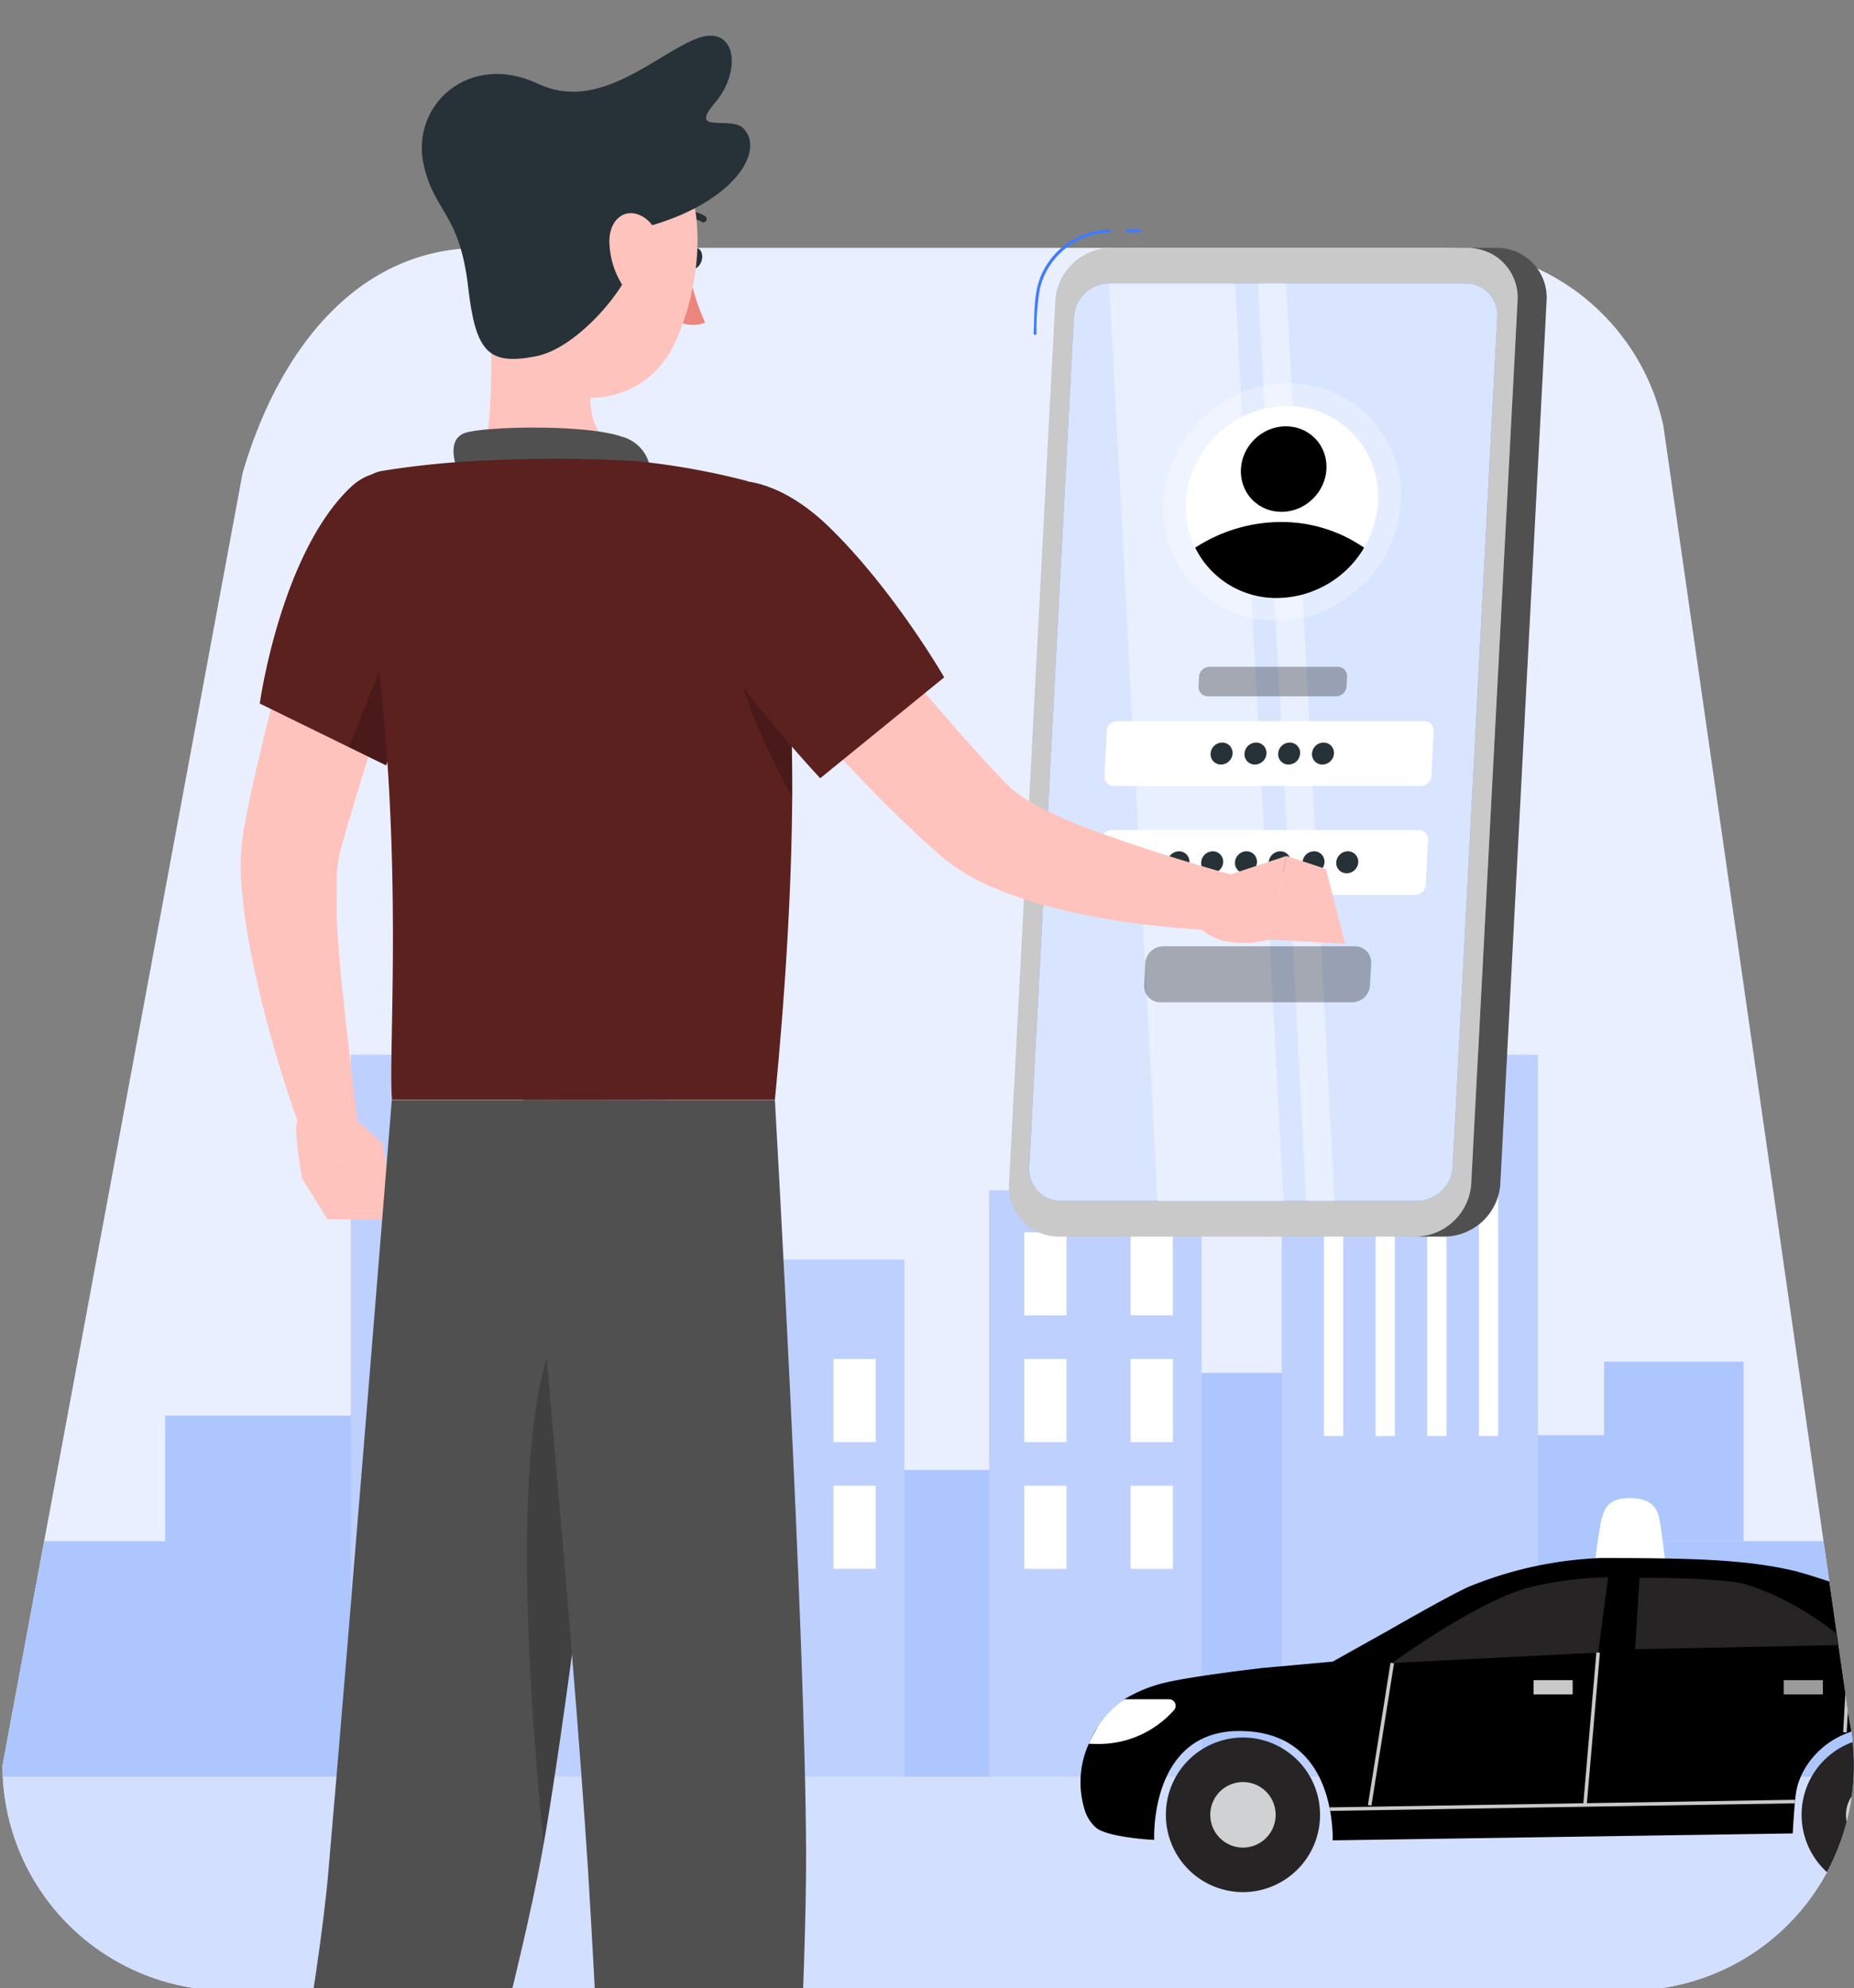 <svg id="_6_Sign_Up_image" data-name="6_Sign Up image" xmlns="http://www.w3.org/2000/svg" xmlns:xlink="http://www.w3.org/1999/xlink" width="262" height="281" viewBox="0 0 262 281">
  <rect x="0" y="0" width="262" height="281" fill="#808080" stroke="none"/>
  <defs>
    <clipPath id="clip-path">
      <rect id="Rectángulo_5059" data-name="Rectángulo 5059" width="262" height="281" transform="translate(-2417 -2751)" fill="#fff"/>
    </clipPath>
    <clipPath id="clip-path-2">
      <path id="Trazado_17403" data-name="Trazado 17403" d="M128.5-312.028l26.225,182.675a31.811,31.811,0,0,1-31.119,38.407H-74.408a31.809,31.809,0,0,1-31.81-31.81l33.934-182.675c5-17.11,16.027-31.81,33.6-31.81H97.382A31.811,31.811,0,0,1,128.5-312.028Z" transform="translate(106.218 337.241)" fill="none"/>
    </clipPath>
  </defs>
  <g id="Enmascarar_grupo_6" data-name="Enmascarar grupo 6" transform="translate(2417 2751)" clip-path="url(#clip-path)">
    <g id="Grupo_3870" data-name="Grupo 3870" transform="translate(-2416.648 -2715.967)">
      <g id="Grupo_3869" data-name="Grupo 3869" transform="translate(0 0)">
        <path id="Trazado_17392" data-name="Trazado 17392" d="M128.5-312.028l26.225,182.675a31.811,31.811,0,0,1-31.119,38.407H-74.408a31.809,31.809,0,0,1-31.81-31.81l33.934-182.675c5-17.11,16.027-31.81,33.6-31.81H97.382A31.811,31.811,0,0,1,128.5-312.028Z" transform="translate(106.218 337.241)" fill="#e9efff"/>
        <g id="Grupo_3868" data-name="Grupo 3868">
          <g id="Grupo_3867" data-name="Grupo 3867" clip-path="url(#clip-path-2)">
            <g id="Grupo_3863" data-name="Grupo 3863" transform="translate(-17.515 114.036)">
              <rect id="Rectángulo_5003" data-name="Rectángulo 5003" width="289.015" height="36.39" transform="translate(0 102.033)" fill="#d3dfff"/>
              <g id="Grupo_3847" data-name="Grupo 3847" transform="translate(8.059 38.951)">
                <rect id="Rectángulo_5004" data-name="Rectángulo 5004" width="19.713" height="25.367" transform="translate(216.077 14.821)" fill="#adc6fe"/>
                <rect id="Rectángulo_5005" data-name="Rectángulo 5005" width="19.713" height="36.046" transform="translate(94.892)" fill="#adc6fe"/>
                <rect id="Rectángulo_5006" data-name="Rectángulo 5006" width="26.383" height="23.981" transform="translate(32.436 12.065)" fill="#adc6fe"/>
                <rect id="Rectángulo_5007" data-name="Rectángulo 5007" width="19.713" height="25.367" transform="translate(171.438 6.011)" fill="#adc6fe"/>
                <rect id="Rectángulo_5008" data-name="Rectángulo 5008" width="19.713" height="25.367" transform="translate(134.14 19.74)" fill="#adc6fe"/>
                <rect id="Rectángulo_5009" data-name="Rectángulo 5009" width="280.956" height="33.285" transform="translate(0 29.797)" fill="#adc6fe"/>
                <rect id="Rectángulo_5010" data-name="Rectángulo 5010" width="19.713" height="25.367" transform="translate(235.79 4.43)" fill="#adc6fe"/>
              </g>
              <g id="Grupo_3852" data-name="Grupo 3852" transform="translate(156.943 19.156)">
                <rect id="Rectángulo_5011" data-name="Rectángulo 5011" width="30.027" height="82.877" fill="#bed0fe"/>
                <g id="Grupo_3851" data-name="Grupo 3851" transform="translate(4.969 5.936)">
                  <g id="Grupo_3848" data-name="Grupo 3848" transform="translate(0 0)">
                    <rect id="Rectángulo_5012" data-name="Rectángulo 5012" width="5.97" height="11.747" transform="translate(15.021)" fill="#fff"/>
                    <rect id="Rectángulo_5013" data-name="Rectángulo 5013" width="5.97" height="11.747" fill="#fff"/>
                  </g>
                  <g id="Grupo_3849" data-name="Grupo 3849" transform="translate(0 17.909)">
                    <rect id="Rectángulo_5014" data-name="Rectángulo 5014" width="5.97" height="11.747" transform="translate(15.021 0)" fill="#fff"/>
                    <rect id="Rectángulo_5015" data-name="Rectángulo 5015" width="5.97" height="11.747" transform="translate(0 0)" fill="#fff"/>
                  </g>
                  <g id="Grupo_3850" data-name="Grupo 3850" transform="translate(0 35.819)">
                    <rect id="Rectángulo_5016" data-name="Rectángulo 5016" width="5.97" height="11.747" transform="translate(15.021)" fill="#fff"/>
                    <rect id="Rectángulo_5017" data-name="Rectángulo 5017" width="5.97" height="11.747" fill="#fff"/>
                  </g>
                </g>
              </g>
              <g id="Grupo_3856" data-name="Grupo 3856" transform="translate(114.952 28.952)">
                <rect id="Rectángulo_5018" data-name="Rectángulo 5018" width="30.026" height="73.081" transform="translate(0)" fill="#bed0fe"/>
                <g id="Grupo_3855" data-name="Grupo 3855" transform="translate(4.969 14.048)">
                  <g id="Grupo_3853" data-name="Grupo 3853" transform="translate(0 0)">
                    <rect id="Rectángulo_5019" data-name="Rectángulo 5019" width="5.97" height="11.747" transform="translate(15.021)" fill="#fff"/>
                    <rect id="Rectángulo_5020" data-name="Rectángulo 5020" width="5.97" height="11.747" fill="#fff"/>
                  </g>
                  <g id="Grupo_3854" data-name="Grupo 3854" transform="translate(0 17.909)">
                    <rect id="Rectángulo_5021" data-name="Rectángulo 5021" width="5.97" height="11.747" transform="translate(15.021)" fill="#fff"/>
                    <rect id="Rectángulo_5022" data-name="Rectángulo 5022" width="5.97" height="11.747" fill="#fff"/>
                  </g>
                </g>
              </g>
              <g id="Grupo_3859" data-name="Grupo 3859" transform="translate(198.283)">
                <g id="Grupo_3857" data-name="Grupo 3857">
                  <rect id="Rectángulo_5023" data-name="Rectángulo 5023" width="36.221" height="102.033" fill="#bed0fe"/>
                </g>
                <g id="Grupo_3858" data-name="Grupo 3858" transform="translate(5.977 13.666)">
                  <rect id="Rectángulo_5024" data-name="Rectángulo 5024" width="2.726" height="40.227" transform="translate(21.89)" fill="#fff"/>
                  <rect id="Rectángulo_5025" data-name="Rectángulo 5025" width="2.726" height="40.227" transform="translate(14.593)" fill="#fff"/>
                  <rect id="Rectángulo_5026" data-name="Rectángulo 5026" width="2.726" height="40.227" transform="translate(7.297)" fill="#fff"/>
                  <rect id="Rectángulo_5027" data-name="Rectángulo 5027" width="2.726" height="40.227" fill="#fff"/>
                </g>
              </g>
              <g id="Grupo_3862" data-name="Grupo 3862" transform="translate(66.73)">
                <g id="Grupo_3860" data-name="Grupo 3860" transform="translate(0)">
                  <rect id="Rectángulo_5028" data-name="Rectángulo 5028" width="36.221" height="102.033" fill="#bed0fe"/>
                </g>
                <g id="Grupo_3861" data-name="Grupo 3861" transform="translate(5.977 13.666)">
                  <rect id="Rectángulo_5029" data-name="Rectángulo 5029" width="2.726" height="40.227" transform="translate(21.89)" fill="#fff"/>
                  <rect id="Rectángulo_5030" data-name="Rectángulo 5030" width="2.726" height="40.227" transform="translate(14.593)" fill="#fff"/>
                  <rect id="Rectángulo_5031" data-name="Rectángulo 5031" width="2.726" height="40.227" transform="translate(7.297)" fill="#fff"/>
                  <rect id="Rectángulo_5032" data-name="Rectángulo 5032" width="2.726" height="40.227" transform="translate(0)" fill="#fff"/>
                </g>
              </g>
            </g>
            <g id="Grupo_4051" data-name="Grupo 4051" transform="translate(152.329 176.699)">
              <path id="Trazado_17213" data-name="Trazado 17213" d="M-89.231-234.023H-99.1s.627-5.056,1.011-6.146c.366-1.052.718-2.615,3.926-2.615,2.918,0,3.756,1.382,4.065,2.615S-89.231-234.023-89.231-234.023Z" transform="translate(171.844 242.783)" fill="#fff"/>
              <path id="Trazado_17214" data-name="Trazado 17214" d="M-131.476-224.49h10.488l-1.39-5.4h-9.1Z" transform="translate(261.415 252.919)" fill="#ed5933"/>
              <path id="Trazado_17215" data-name="Trazado 17215" d="M-132.274-202.71a13.183,13.183,0,0,1,.654-9.08,16.769,16.769,0,0,1,.864-1.8,21.317,21.317,0,0,1,4.172-4.5,20.194,20.194,0,0,1,4.906-2.124c3.559-1.031,14.638-2.293,14.638-2.293l9.894-.9,7.851-4.392s8.36-4.815,11.284-6.146a54.621,54.621,0,0,1,18.76-4.1c13.379,0,20.5.243,27.115,1.763,3.715.855,14.452,4.861,14.452,4.861l12.125,4.252s8.165-.616,10.3.816c.782.527,1.661,3.354,1.661,3.354l-6.892.139,1.327,4.113,6.562.246,1.084,1.929a11.608,11.608,0,0,1,1.3,7.887c-.484,2.493-1.32,5.29-2.72,6.292-1.891,1.354-14.783,2.127-14.783,2.127s.922-13.495-12.03-13.82c-6.494-.164-11.121,4.54-11.9,9.076-.248,1.457-.491,5.888-.491,5.888l-64.993.98h0l-.016,0v-.75c-.159-4.343-1.634-14.706-13.2-14.706-12.757,0-12.023,15.393-12.023,15.393s-6.274-.3-8.137-1.656A5.471,5.471,0,0,1-132.274-202.71Z" transform="translate(132.8 246.512)"/>
              <path id="Trazado_17216" data-name="Trazado 17216" d="M-113.728-226.376l.623-10.1s10.35-.071,14.665.822a36.95,36.95,0,0,1,8.346,3.743A45.689,45.689,0,0,1-83.386-227Z" transform="translate(192.117 247.736)" fill="#272425"/>
              <path id="Trazado_17217" data-name="Trazado 17217" d="M-65.5-225.877l1.4-10.643a51.3,51.3,0,0,0-10.841,1.361C-82.459-233.316-94.6-224.4-94.6-224.4Z" transform="translate(138.667 247.706)" fill="#272425"/>
              <line id="Línea_204" data-name="Línea 204" x1="1.851" y2="21.415" transform="translate(71.311 21.827)" fill="none" stroke="#c9c9c9" stroke-miterlimit="10" stroke-width="0.5"/>
              <line id="Línea_205" data-name="Línea 205" x1="65.75" y2="1.075" transform="translate(35.24 42.883)" fill="none" stroke="#c9c9c9" stroke-miterlimit="10" stroke-width="0.5"/>
              <line id="Línea_206" data-name="Línea 206" x1="3.194" y2="20.111" transform="translate(40.875 23.309)" fill="none" stroke="#c9c9c9" stroke-miterlimit="10" stroke-width="0.5"/>
              <line id="Línea_207" data-name="Línea 207" x1="0.694" y2="12.365" transform="translate(108.038 20.736)" fill="none" stroke="#c9c9c9" stroke-miterlimit="10" stroke-width="0.5"/>
              <rect id="Rectángulo_3503" data-name="Rectángulo 3503" width="5.524" height="2.008" transform="translate(99.391 25.73)" fill="#9b9b9b" stroke="rgba(0,0,0,0)" stroke-width="1"/>
              <rect id="Rectángulo_3504" data-name="Rectángulo 3504" width="5.524" height="2.008" transform="translate(64.038 25.73)" fill="#c9c9c9"/>
              <path id="Trazado_17218" data-name="Trazado 17218" d="M-55.346-226.865h6.317a.922.922,0,0,1,.691,1.532h0a14.181,14.181,0,0,1-10.871,4.783l-1.173-.021A14.617,14.617,0,0,1-55.346-226.865Z" transform="translate(61.562 255.294)" fill="#fff"/>
              <g id="Grupo_3755" data-name="Grupo 3755" transform="translate(101.915 33.835)">
                <path id="Trazado_17219" data-name="Trazado 17219" d="M-122.11-212.911a10.91,10.91,0,0,0,10.893,10.925,10.91,10.91,0,0,0,10.893-10.925,10.908,10.908,0,0,0-10.893-10.927A10.908,10.908,0,0,0-122.11-212.911Z" transform="translate(122.11 223.838)" fill="#272425"/>
                <path id="Trazado_17220" data-name="Trazado 17220" d="M-118.6-215.683a4.627,4.627,0,0,0,4.619,4.633,4.627,4.627,0,0,0,4.619-4.633,4.625,4.625,0,0,0-4.619-4.631A4.625,4.625,0,0,0-118.6-215.683Z" transform="translate(124.871 226.608)" fill="#cfd1d2"/>
              </g>
              <g id="Grupo_3756" data-name="Grupo 3756" transform="translate(12.077 33.835)">
                <path id="Trazado_17221" data-name="Trazado 17221" d="M-71.808-212.911a10.911,10.911,0,0,0,10.893,10.925,10.91,10.91,0,0,0,10.893-10.925,10.908,10.908,0,0,0-10.893-10.927A10.909,10.909,0,0,0-71.808-212.911Z" transform="translate(71.808 223.838)" fill="#272425"/>
                <path id="Trazado_17222" data-name="Trazado 17222" d="M-68.295-215.683a4.627,4.627,0,0,0,4.619,4.633,4.627,4.627,0,0,0,4.619-4.633,4.625,4.625,0,0,0-4.619-4.631A4.625,4.625,0,0,0-68.295-215.683Z" transform="translate(74.569 226.608)" fill="#cfd1d2"/>
              </g>
            </g>
          </g>
        </g>
      </g>
    </g>
    <g id="Grupo_4055" data-name="Grupo 4055" transform="translate(-2274.417 -2718.591)">
      <g id="Personal_settings-rafiki" data-name="Personal settings-rafiki" transform="translate(0 0)">
        <g id="freepik--Settings--inject-181">
          <path id="Trazado_17367" data-name="Trazado 17367" d="M268.144,232.44H217.819a7.038,7.038,0,0,1-7.1-7.489l6.538-124.762a7.984,7.984,0,0,1,7.884-7.489h50.32a7.037,7.037,0,0,1,7.1,7.489l-6.538,124.762a7.989,7.989,0,0,1-7.884,7.489Z" transform="translate(-210.71 -90.08)" fill="#c9c9c9"/>
          <path id="Trazado_17368" data-name="Trazado 17368" d="M278.3,103.15H227.976a5.071,5.071,0,0,0-5,4.749l-6.3,120.176a4.461,4.461,0,0,0,4.5,4.749H271.5a5.071,5.071,0,0,0,5-4.749L282.8,107.9a4.461,4.461,0,0,0-4.5-4.749Z" transform="translate(-213.805 -95.507)" fill="#407bff"/>
          <path id="Trazado_17369" data-name="Trazado 17369" d="M278.3,103.15H227.976a5.071,5.071,0,0,0-5,4.749l-6.3,120.176a4.461,4.461,0,0,0,4.5,4.749H271.5a5.071,5.071,0,0,0,5-4.749L282.8,107.9a4.461,4.461,0,0,0-4.5-4.749Z" transform="translate(-213.805 -95.507)" fill="#fff" opacity="0.8"/>
          <path id="Trazado_17370" data-name="Trazado 17370" d="M341.651,92.7h-4.11a7.037,7.037,0,0,1,7.1,7.489L338.1,224.951a7.984,7.984,0,0,1-7.884,7.489h4.11a7.984,7.984,0,0,0,7.884-7.489l6.538-124.762a7.038,7.038,0,0,0-7.1-7.489Z" transform="translate(-272.771 -90.08)" fill="#515050"/>
          <path id="Trazado_17372" data-name="Trazado 17372" d="M240.18,103.15l6.836,129.718H264.8l-6.836-129.694H240.18Z" transform="translate(-226.014 -95.507)" fill="#fff" opacity="0.4"/>
          <path id="Trazado_17373" data-name="Trazado 17373" d="M290.716,232.844h4L287.884,103.15h-4Z" transform="translate(-248.707 -95.507)" fill="#fff" opacity="0.4"/>
          <path id="Trazado_17374" data-name="Trazado 17374" d="M245.226,87.683h1.764a.216.216,0,0,0,0-.433h-1.764a.216.216,0,0,0,0,.433Z" transform="translate(-228.522 -87.25)" fill="#407bff"/>
          <path id="Trazado_17375" data-name="Trazado 17375" d="M218.344,101.947a37.487,37.487,0,0,1,.481-6.249,10.345,10.345,0,0,1,9.845-7.965c.274,0,.279-.442,0-.433a10.8,10.8,0,0,0-9.614,6.374c-1.135,2.572-.961,5.547-1.115,8.3a.216.216,0,0,0,.433,0Z" transform="translate(-214.464 -87.276)" fill="#407bff"/>
        </g>
      </g>
      <g id="Grupo_3845" data-name="Grupo 3845" transform="translate(12.694 14.807)">
        <ellipse id="Elipse_475" data-name="Elipse 475" cx="16.35" cy="17.213" rx="16.35" ry="17.213" transform="matrix(-0.698, -0.716, 0.716, -0.698, 24.976, 47.447)" fill="#fff" opacity="0.3"/>
        <path id="Trazado_17376" data-name="Trazado 17376" d="M166.2,164.3a13.04,13.04,0,0,0,1.3,6.467,12.749,12.749,0,0,0,11.568,7.108,14.42,14.42,0,0,0,12.3-7.108,13.979,13.979,0,0,0,1.971-6.467,12.758,12.758,0,0,0-12.871-13.571A14.447,14.447,0,0,0,166.2,164.3Z" transform="translate(-153.898 -140.574)" fill="#fff"/>
        <path id="Trazado_17377" data-name="Trazado 17377" d="M170.55,190.483a12.749,12.749,0,0,0,11.568,7.108,14.42,14.42,0,0,0,12.3-7.108,20.511,20.511,0,0,0-11.745-3.633A22.318,22.318,0,0,0,170.55,190.483Z" transform="translate(-156.927 -160.29)"/>
        <ellipse id="Elipse_476" data-name="Elipse 476" cx="5.891" cy="6.204" rx="5.891" ry="6.204" transform="matrix(-0.698, -0.716, 0.716, -0.698, 25.797, 27.629)"/>
        <g id="Grupo_3844" data-name="Grupo 3844" transform="translate(0 47.024)">
          <path id="Trazado_17378" data-name="Trazado 17378" d="M150.238,257.991h43.387a1.494,1.494,0,0,0,1.476-1.4l.327-6.358a1.317,1.317,0,0,0-1.331-1.4H150.71a1.494,1.494,0,0,0-1.476,1.4l-.327,6.358a1.317,1.317,0,0,0,1.331,1.4Z" transform="translate(-148.11 -241.145)" fill="#fff"/>
          <path id="Trazado_17379" data-name="Trazado 17379" d="M177.172,236.084h18.122a1.494,1.494,0,0,0,1.481-1.408l.068-1.363a1.317,1.317,0,0,0-1.331-1.4H177.4a1.494,1.494,0,0,0-1.476,1.4l-.073,1.363a1.326,1.326,0,0,0,1.326,1.408Z" transform="translate(-161.76 -231.91)" opacity="0.3"/>
          <path id="Trazado_17380" data-name="Trazado 17380" d="M170.608,326.8h27.146a2.548,2.548,0,0,0,2.512-2.389l.159-3.134a2.271,2.271,0,0,0-2.271-2.389H171.017a2.548,2.548,0,0,0-2.512,2.389l-.159,3.134a2.271,2.271,0,0,0,2.262,2.389Z" transform="translate(-161.936 -279.386)" opacity="0.3"/>
          <path id="Trazado_17381" data-name="Trazado 17381" d="M151.977,291.845h43.392a1.5,1.5,0,0,0,1.476-1.4l.327-6.358a1.322,1.322,0,0,0-1.331-1.4H152.454a1.494,1.494,0,0,0-1.476,1.4l-.332,6.358a1.326,1.326,0,0,0,1.331,1.4Z" transform="translate(-150.644 -259.621)" fill="#fff"/>
          <g id="Grupo_3842" data-name="Grupo 3842" transform="translate(15.795 10.709)">
            <path id="Trazado_17382" data-name="Trazado 17382" d="M158.156,257.043a1.462,1.462,0,0,0,1.476,1.553,1.653,1.653,0,0,0,1.63-1.553,1.458,1.458,0,0,0-1.472-1.553A1.658,1.658,0,0,0,158.156,257.043Z" transform="translate(-143.824 -255.49)" fill="#263238"/>
            <path id="Trazado_17383" data-name="Trazado 17383" d="M168.7,257.043a1.458,1.458,0,0,0,1.472,1.553,1.649,1.649,0,0,0,1.631-1.553,1.458,1.458,0,0,0-1.472-1.553A1.649,1.649,0,0,0,168.7,257.043Z" transform="translate(-159.147 -255.49)" fill="#263238"/>
            <path id="Trazado_17384" data-name="Trazado 17384" d="M179.157,257.043a1.458,1.458,0,0,0,1.472,1.553,1.658,1.658,0,0,0,1.635-1.553,1.462,1.462,0,0,0-1.476-1.553A1.653,1.653,0,0,0,179.157,257.043Z" transform="translate(-174.362 -255.49)" fill="#263238"/>
            <path id="Trazado_17385" data-name="Trazado 17385" d="M189.707,257.043a1.462,1.462,0,0,0,1.472,1.553,1.658,1.658,0,0,0,1.635-1.553,1.462,1.462,0,0,0-1.472-1.553,1.658,1.658,0,0,0-1.635,1.553Z" transform="translate(-189.704 -255.49)" fill="#263238"/>
          </g>
          <g id="Grupo_3843" data-name="Grupo 3843" transform="translate(9.694 26.079)">
            <path id="Trazado_17386" data-name="Trazado 17386" d="M159.927,290.883a1.458,1.458,0,0,0,1.472,1.553,1.658,1.658,0,0,0,1.635-1.553,1.462,1.462,0,0,0-1.476-1.553A1.653,1.653,0,0,0,159.927,290.883Z" transform="translate(-136.062 -289.33)" fill="#263238"/>
            <path id="Trazado_17387" data-name="Trazado 17387" d="M170.436,290.883a1.462,1.462,0,0,0,1.472,1.553,1.658,1.658,0,0,0,1.635-1.553,1.458,1.458,0,0,0-1.472-1.553A1.658,1.658,0,0,0,170.436,290.883Z" transform="translate(-151.344 -289.33)" fill="#263238"/>
            <path id="Trazado_17388" data-name="Trazado 17388" d="M180.946,290.883a1.463,1.463,0,0,0,1.476,1.553,1.649,1.649,0,0,0,1.63-1.553,1.458,1.458,0,0,0-1.472-1.553A1.658,1.658,0,0,0,180.946,290.883Z" transform="translate(-166.628 -289.33)" fill="#263238"/>
            <path id="Trazado_17389" data-name="Trazado 17389" d="M191.447,290.883a1.458,1.458,0,0,0,1.472,1.553,1.658,1.658,0,0,0,1.635-1.553,1.462,1.462,0,0,0-1.476-1.553A1.649,1.649,0,0,0,191.447,290.883Z" transform="translate(-181.897 -289.33)" fill="#263238"/>
            <path id="Trazado_17390" data-name="Trazado 17390" d="M201.957,290.883a1.458,1.458,0,0,0,1.472,1.553,1.658,1.658,0,0,0,1.635-1.553,1.462,1.462,0,0,0-1.472-1.553,1.658,1.658,0,0,0-1.635,1.553Z" transform="translate(-197.181 -289.33)" fill="#263238"/>
            <path id="Trazado_17391" data-name="Trazado 17391" d="M212.466,290.883a1.462,1.462,0,0,0,1.476,1.553,1.653,1.653,0,0,0,1.63-1.553,1.458,1.458,0,0,0-1.472-1.553A1.658,1.658,0,0,0,212.466,290.883Z" transform="translate(-212.463 -289.33)" fill="#263238"/>
          </g>
        </g>
      </g>
    </g>
    <g id="freepik--Character--inject-50" transform="translate(-2524 -2836)">
      <path id="Trazado_17510" data-name="Trazado 17510" d="M149.709,207.94l6.113,5.332L144.531,218.4a58.546,58.546,0,0,1-.859-6.793,3.14,3.14,0,0,1,2.871-3.384Z" transform="translate(5.174 33.204)" fill="#ffc3bd"/>
      <path id="Trazado_17511" data-name="Trazado 17511" d="M157.9,222.943H147.89l-3.55-5.729,11.291-5.114Z" transform="translate(5.365 34.375)" fill="#ffc3bd"/>
      <path id="Trazado_17512" data-name="Trazado 17512" d="M202.25,145.9c4.268,5.408,8.7,10.958,13.124,16.341s8.971,10.7,13.585,15.674l1.756,1.833.666.679a4.98,4.98,0,0,0,.59.525,23.132,23.132,0,0,0,3.435,2.243,69.709,69.709,0,0,0,8.971,3.845c6.408,2.333,13.137,4.37,19.814,6.242l-.987,7.536a118.152,118.152,0,0,1-22.07-2.448,67.092,67.092,0,0,1-11.2-3.332,33.089,33.089,0,0,1-5.857-3.012c-.513-.359-1-.679-1.525-1.115l-.769-.628-.551-.487-2.1-1.884a209.732,209.732,0,0,1-15.38-15.854c-4.819-5.485-9.343-11.048-13.739-16.969Z" transform="translate(18.227 15.731)" fill="#ffc3bd"/>
      <path id="Trazado_17513" data-name="Trazado 17513" d="M258.967,182.333l2.743,10.586-10.74-.6,2.435-11.817Z" transform="translate(35.395 25.476)" fill="#ffc3bd"/>
      <path id="Trazado_17514" data-name="Trazado 17514" d="M246.5,183.589l9.382-3.089-2.435,11.817s-8.292,2.422-11.266-3.64Z" transform="translate(32.92 25.476)" fill="#ffc3bd"/>
      <path id="Trazado_17515" data-name="Trazado 17515" d="M163.436,150.433c-1.948,6.677-3.986,13.393-6.062,20.045l-3.076,9.971-1.487,4.934-.7,2.435-.59,2.2a20.418,20.418,0,0,0-.41,3.845c0,1.525,0,3.14,0,4.78.167,3.294.423,6.69.782,10.1.692,6.831,1.538,13.8,2.384,20.686L146.9,231.3a182.168,182.168,0,0,1-6.408-20.6c-.846-3.512-1.628-7.075-2.179-10.779-.269-1.858-.513-3.755-.654-5.742a30.554,30.554,0,0,1,.179-6.664c.1-.731.179-1.051.269-1.551l.244-1.384.551-2.691c.372-1.781.769-3.537,1.192-5.28q1.2-5.229,2.563-10.356c1.82-6.87,3.845-13.637,6-20.391Z" transform="translate(3.455 15.723)" fill="#ffc3bd"/>
      <path id="Trazado_17516" data-name="Trazado 17516" d="M186.921,114.679c-.167.795.115,1.551.628,1.679s1.077-.41,1.282-1.2-.115-1.551-.628-1.679S187.036,113.884,186.921,114.679Z" transform="translate(17.344 6.594)" fill="#263238"/>
      <path id="Trazado_17517" data-name="Trazado 17517" d="M187.292,115.61a30.464,30.464,0,0,0,2.333,7.779,4.665,4.665,0,0,1-3.935-.231Z" transform="translate(17.01 7.201)" fill="#ed847e"/>
      <path id="Trazado_17518" data-name="Trazado 17518" d="M189.517,110.979a.487.487,0,0,0,.4-.205.474.474,0,0,0-.115-.666,4.691,4.691,0,0,0-4.345-.333.48.48,0,1,0,.372.884,3.755,3.755,0,0,1,3.422.231.513.513,0,0,0,.269.09Z" transform="translate(16.861 5.449)" fill="#263238"/>
      <path id="Trazado_17519" data-name="Trazado 17519" d="M165.846,116.39c-.9,9.3.423,18.314-1.666,26.4,0,0,2.32,7.51,16.072,7.51,15.123,0,6.934-7.51,6.934-7.51-8.331-1.974-8.356-8.087-7.139-13.842Z" transform="translate(10.953 7.42)" fill="#ffc3bd"/>
      <path id="Trazado_17520" data-name="Trazado 17520" d="M162.146,140.616c-1.179-2.371-1.961-5.742.474-6.588,2.679-.936,16.994-1.282,22.185.513a5.473,5.473,0,0,1,3.922,6.575Z" transform="translate(10.064 12.172)" fill="#515050"/>
      <path id="Trazado_17521" data-name="Trazado 17521" d="M141.091,403.22a12.651,12.651,0,0,1-2.73-1.051.256.256,0,0,1-.141-.243.244.244,0,0,1,.179-.231c.449-.154,4.422-1.474,5.473-.577a.846.846,0,0,1,.256.82,1.551,1.551,0,0,1-.846,1.282,3.32,3.32,0,0,1-2.192,0Zm-1.91-1.282c1.743.795,3.166,1.064,3.845.7a1.038,1.038,0,0,0,.564-.846.308.308,0,0,0-.09-.333c-.513-.41-2.717.038-4.281.525Z" transform="translate(3.641 87.521)" fill="#407bff"/>
      <path id="Trazado_17522" data-name="Trazado 17522" d="M138.425,402.845a.218.218,0,0,1-.128-.077.244.244,0,0,1-.064-.256c0-.128,1.025-3.178,2.563-3.845a1.435,1.435,0,0,1,1.166-.077h0a.833.833,0,0,1,.641.859c0,1.282-2.755,3.1-4.011,3.448Zm3.2-3.845a.936.936,0,0,0-.641.077,6.408,6.408,0,0,0-2.076,3.076c1.282-.577,3.1-2.038,3.14-2.781,0-.064,0-.218-.32-.346h0Z" transform="translate(3.641 86.871)" fill="#407bff"/>
      <path id="Trazado_17523" data-name="Trazado 17523" d="M195.759,409.416a13.391,13.391,0,0,1-2.9-.4.256.256,0,0,1-.192-.218.282.282,0,0,1,.115-.269c.41-.244,3.973-2.435,5.191-1.807a.82.82,0,0,1,.449.743,1.576,1.576,0,0,1-.538,1.384,3.4,3.4,0,0,1-2.128.564Zm-2.128-.769c1.871.372,3.319.308,3.922-.205a1.051,1.051,0,0,0,.359-.948.333.333,0,0,0-.167-.308c-.641-.32-2.666.615-4.114,1.461Z" transform="translate(18.976 89.156)" fill="#407bff"/>
      <path id="Trazado_17524" data-name="Trazado 17524" d="M192.927,409.58a.2.2,0,0,1-.256-.244c0-.128.269-3.319,1.551-4.37a1.41,1.41,0,0,1,1.115-.333h0a.846.846,0,0,1,.833.679c.243,1.282-1.974,3.653-3.114,4.281Zm2.23-4.473a.923.923,0,0,0-.6.218,6.408,6.408,0,0,0-1.282,3.473c1.141-.871,2.563-2.691,2.409-3.422,0,0,0-.231-.384-.269h-.115Z" transform="translate(18.976 88.595)" fill="#407bff"/>
      <path id="Trazado_17525" data-name="Trazado 17525" d="M183.59,413.328H193.7l.1-23.428H183.693Z" transform="translate(16.419 84.449)" fill="#ffc3bd"/>
      <path id="Trazado_17526" data-name="Trazado 17526" d="M128.59,406.487l9.74,1.781,6.985-23.057-9.74-1.781Z" transform="translate(0.929 82.627)" fill="#ffc3bd"/>
      <path id="Trazado_17527" data-name="Trazado 17527" d="M141.118,401.359l-11.06-2.563a.833.833,0,0,0-.974.474l-3.678,8.369a1.564,1.564,0,0,0,1.1,2.115c3.845.846,5.793,1.051,10.65,2.2,3,.7,9.1,2.486,13.226,3.46s5.485-3.025,3.845-3.845c-7.254-3.473-9.663-6.408-11.663-9.228a2.563,2.563,0,0,0-1.448-.987Z" transform="translate(0 86.947)" fill="#263238"/>
      <path id="Trazado_17528" data-name="Trazado 17528" d="M194.369,407.26H183.321a.846.846,0,0,0-.833.692l-1.653,8.971a1.538,1.538,0,0,0,1.525,1.794c3.986-.064,9.74-.295,14.752-.295,5.857,0,7.933.32,14.8.32,4.152,0,5.126-4.2,3.4-4.575-7.985-1.743-11.471-1.922-18.468-6.139A4.793,4.793,0,0,0,194.369,407.26Z" transform="translate(15.637 89.338)" fill="#263238"/>
      <path id="Trazado_17529" data-name="Trazado 17529" d="M152.476,140.321c-9.869,9.407-12.816,30.541-12.816,30.541L157.5,179.6a152.32,152.32,0,0,0,8.8-22.749C169.868,144.448,159.615,133.5,152.476,140.321Z" transform="translate(4.047 13.569)" fill="#5b211f"/>
      <path id="Trazado_17530" data-name="Trazado 17530" d="M158.577,150.75l-9.087,22.736,5.242,2.563s2.935-5.908,5.844-13.739Z" transform="translate(6.816 17.097)" opacity="0.2"/>
      <path id="Trazado_17531" data-name="Trazado 17531" d="M212.009,184.5c-.077,11.291-.756,25.338-2.448,42.768H155.45c-.666-7.946,2.653-45.408-5.4-82.909a4.973,4.973,0,0,1,4.088-5.96,123.806,123.806,0,0,1,12.816-1.371,199.294,199.294,0,0,1,22.992,0,103.617,103.617,0,0,1,15.674,2.807s4.627,5.011,6.024,28.516C211.893,173.034,212.034,178.378,212.009,184.5Z" transform="translate(6.943 13.141)" fill="#5b211f"/>
      <path id="Trazado_17535" data-name="Trazado 17535" d="M200.23,179.45c-3.281-5.972-9.228-17.943-8.382-24.8l7.985,8.651C200.114,167.979,200.255,173.323,200.23,179.45Z" transform="translate(18.722 18.196)" opacity="0.2"/>
      <path id="Trazado_17536" data-name="Trazado 17536" d="M185.085,148.354c-.859,9.6,20.993,32.823,20.993,32.823l17.52-14.265s-7.2-12.483-16.379-21.352C196.979,135.666,186.047,137.55,185.085,148.354Z" transform="translate(16.833 13.815)" fill="#5b211f"/>
      <g id="Grupo_3876" data-name="Grupo 3876" transform="translate(132.903 466.057)" opacity="0.2">
        <path id="Trazado_17537" data-name="Trazado 17537" d="M193.8,389.9l-.051,13.021H183.62l.051-13.021Z" transform="translate(-116.475 -381.608)"/>
        <path id="Trazado_17538" data-name="Trazado 17538" d="M134.831,383.43l9.74,1.794-3.6,11.881-9.74-1.794Z" transform="translate(-131.23 -383.43)"/>
      </g>
      <path id="Trazado_17539" data-name="Trazado 17539" d="M166.929,110.419c-1.474,9.958-2.845,15.7,1,21.967A13.047,13.047,0,0,0,191,131.1c3.96-8.292,5.716-23.185-2.973-29.477a13.188,13.188,0,0,0-21.1,8.792Z" transform="translate(11.305 2.498)" fill="#ffc3bd"/>
      <path id="Trazado_17540" data-name="Trazado 17540" d="M187.11,122.131c-.077,2.832-7.344,12.1-13.534,13.239-6.7,1.282-8.433-.654-9.5-9.792-1.218-10.509-4.742-10.509-6.267-17.212-1.935-8.446,6.344-16.136,16.136-11.535,8.484,4.037,16.328-3.845,22.172-6.28s6.754,4.4,2.845,8.971,2.268,1.743,4.063,3.665c3.2,3.448-2.051,11.163-15.162,14.226C190.173,119.889,187.11,122.131,187.11,122.131Z" transform="translate(9.08 0)" fill="#263238"/>
      <path id="Trazado_17541" data-name="Trazado 17541" d="M178.21,113.557a11.906,11.906,0,0,0,2.384,7.011c2.038,2.653,4.409,1.359,4.973-1.576.513-2.64.077-7.2-2.5-8.8S178.21,110.52,178.21,113.557Z" transform="translate(14.904 5.511)" fill="#ffc3bd"/>
      <path id="Trazado_17542" data-name="Trazado 17542" d="M196.175,207.4s-8.484,77.308-13.675,106.273c-5.678,31.72-35.078,131.277-35.078,131.277L129.3,441.105s20.237-93.136,22.967-124.536c2.961-34.091,8.971-109.156,8.971-109.156Z" transform="translate(1.129 33.052)" fill="#515050"/>
      <path id="Trazado_17544" data-name="Trazado 17544" d="M151.769,388.859c.077,0-3.089,6.613-3.089,6.613l-20.391-4.345,1.461-6.177Z" transform="translate(0.845 83.055)" fill="#263238"/>
      <path id="Trazado_17545" data-name="Trazado 17545" d="M178.769,228.924c-13.175,2.563-9.856,52.1-7.28,77.564,3.14-17.943,7.408-52.637,10.253-77.205A4.511,4.511,0,0,0,178.769,228.924Z" transform="translate(12.345 39.083)" opacity="0.2"/>
      <path id="Trazado_17546" data-name="Trazado 17546" d="M204.281,207.4s4.319,75.616,4.409,106.491c.09,32.041-7.062,137.134-7.062,137.134H184.467s-4.614-103.184-6.588-134.7c-2.166-34.361-9.189-108.939-9.189-108.939Z" transform="translate(12.223 33.049)" fill="#515050"/>
      <path id="Trazado_17548" data-name="Trazado 17548" d="M201.658,392.18c.077,0-.692,7.113-.692,7.113H180.177l-.807-6.408Z" transform="translate(15.231 85.091)" fill="#263238"/>
    </g>
  </g>
</svg>
